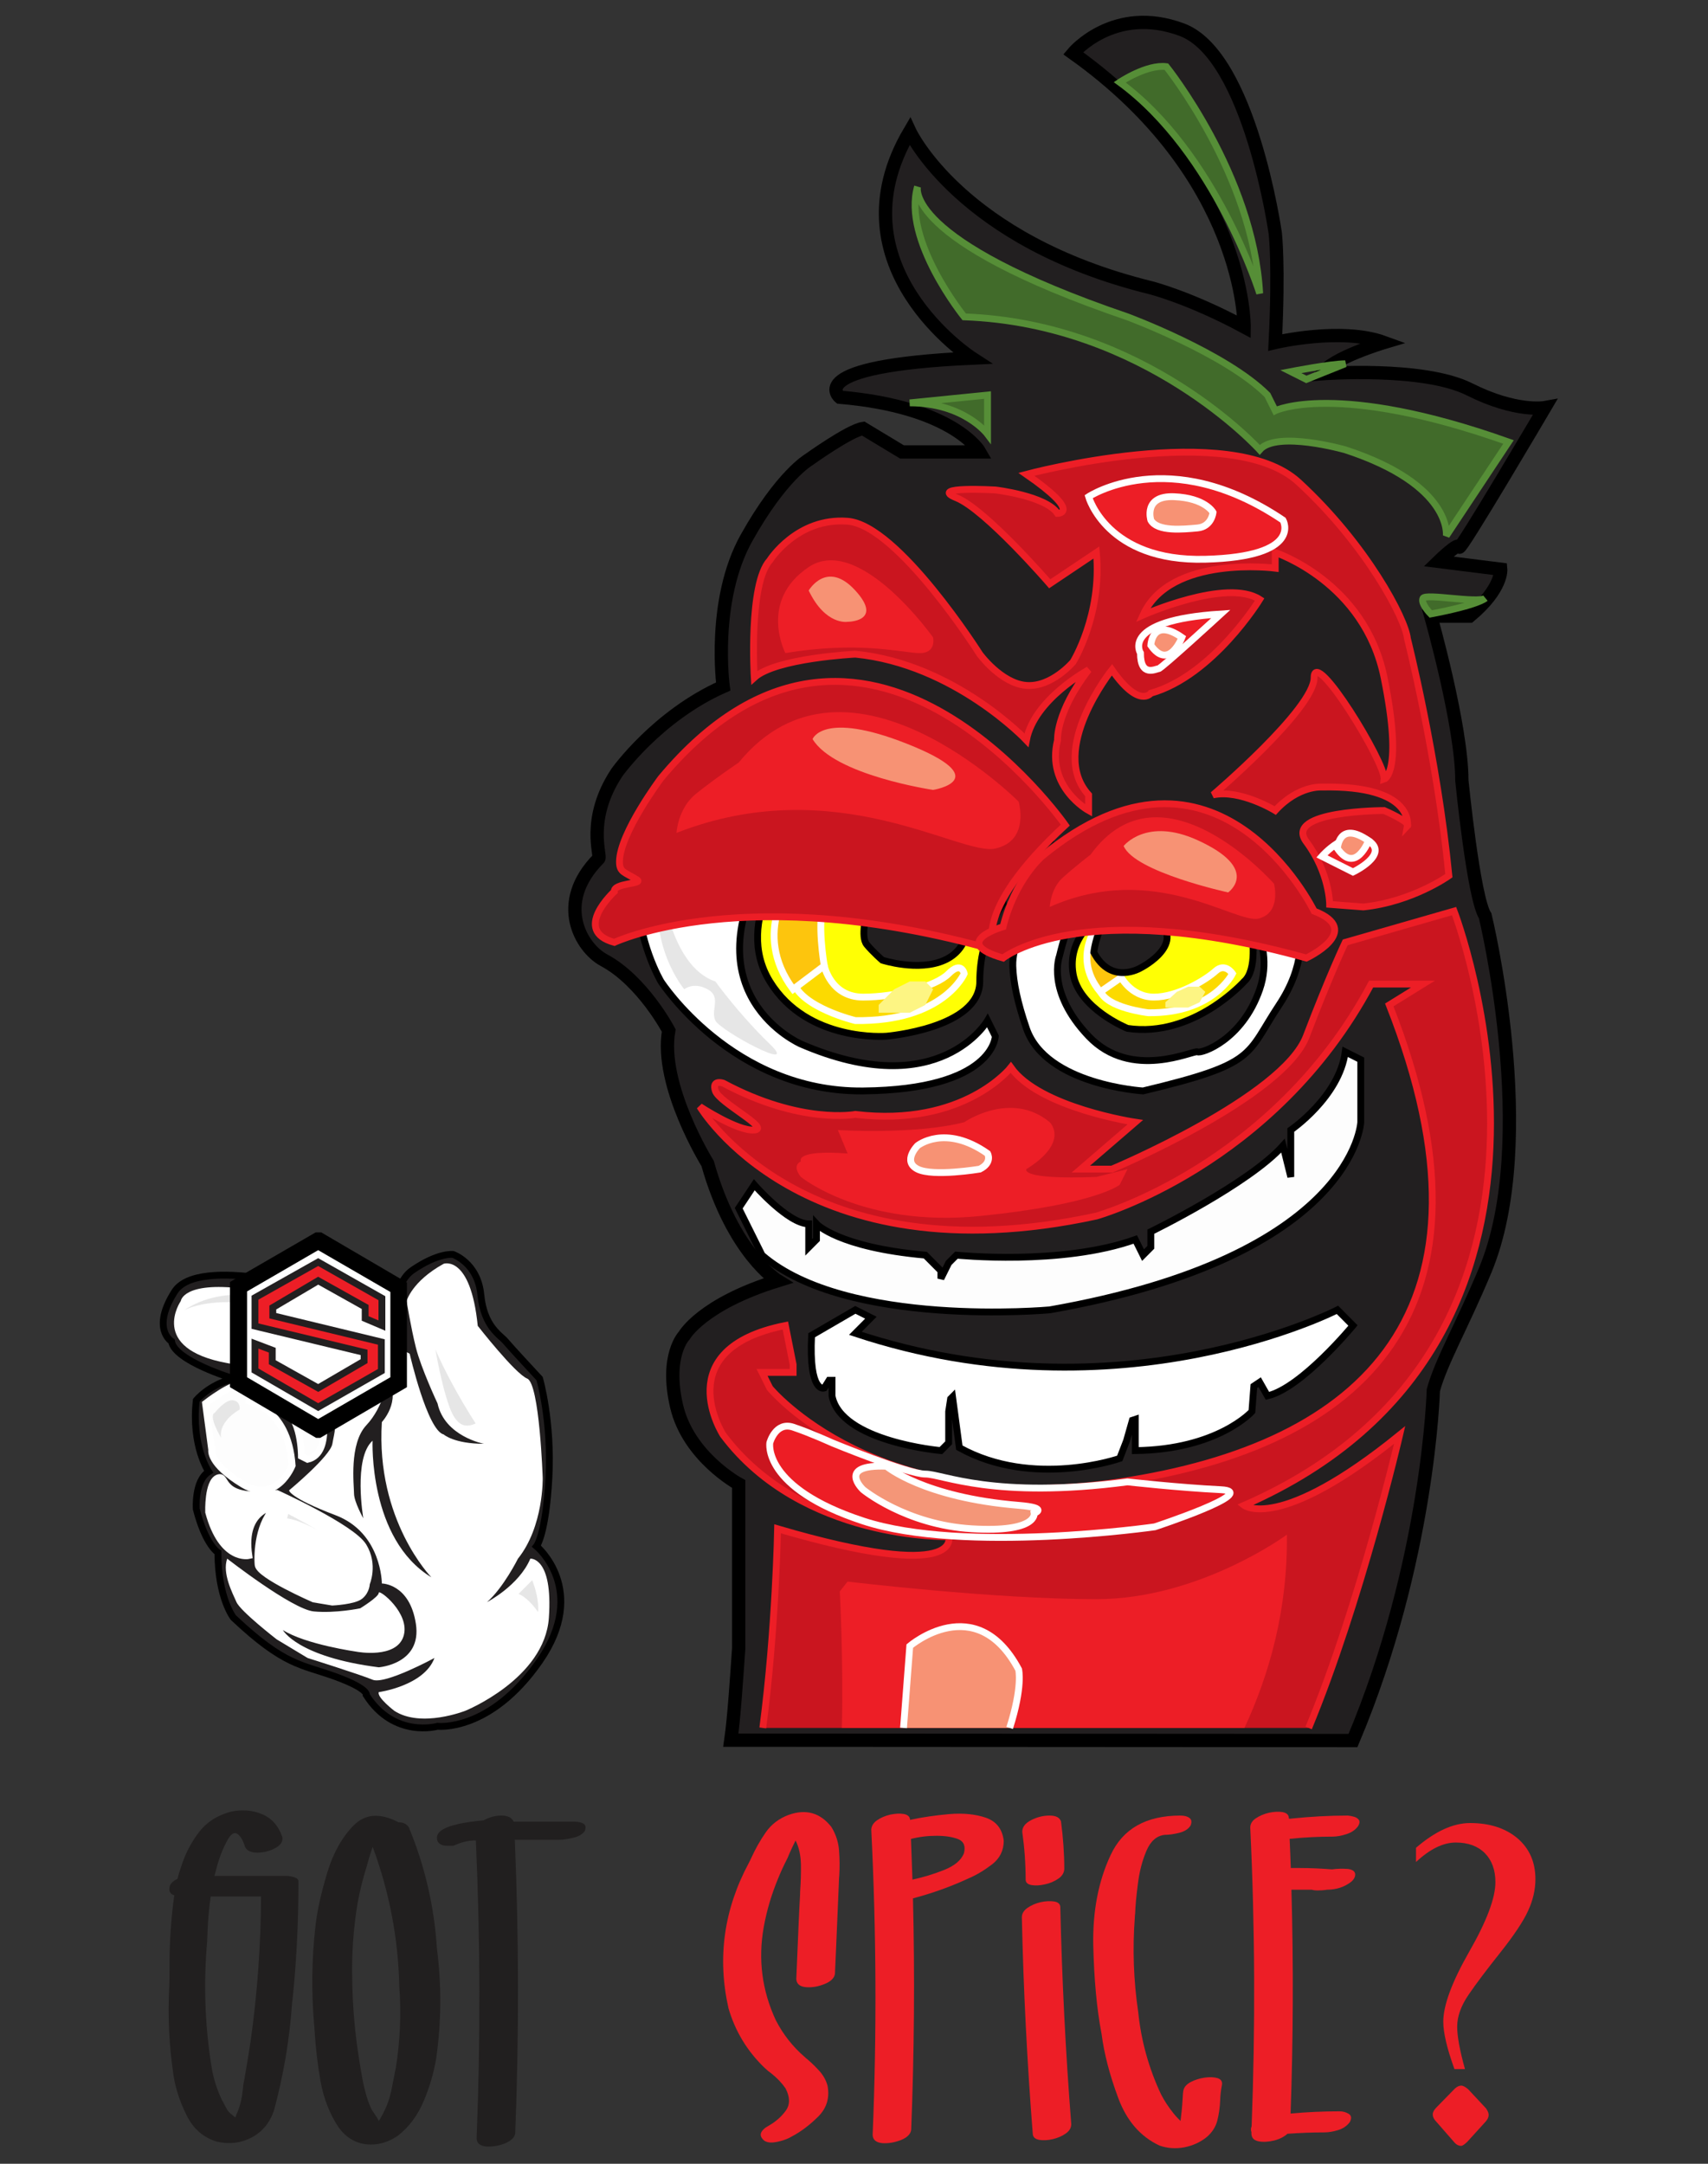<?xml version="1.0" standalone="no"?>
<!-- Generator: Adobe Fireworks 10, Export SVG Extension by Aaron Beall (http://fireworks.abeall.com) . Version: 0.6.1  -->
<!DOCTYPE svg PUBLIC "-//W3C//DTD SVG 1.1//EN" "http://www.w3.org/Graphics/SVG/1.1/DTD/svg11.dtd">
<svg id="got_spice.fw-Page%201" viewBox="0 0 4500 5700" style="background-color:#ffffff00" version="1.1"
	xmlns="http://www.w3.org/2000/svg" xmlns:xlink="http://www.w3.org/1999/xlink" xml:space="preserve"
	x="0px" y="0px" width="4500px" height="5700px"
>
	<rect x="0" y="0" width="4500" height="5700" fill="#333333" stroke="none"/>
	<g id="Layer%201">
		<g>
			<g>
				<path d="M 1925.505 4584.099 C 1934.127 4525.304 1941.279 4411.299 1946.26 4341.935 L 1946.26 3909.392 C 1946.26 3909.392 1813.098 3837.301 1782.368 3703.42 C 1751.641 3569.535 1802.855 3518.041 1802.855 3518.041 C 1802.855 3518.041 1848.949 3435.653 2048.692 3373.859 C 2048.692 3373.859 1930.893 3301.772 1864.316 3064.901 C 1864.316 3064.901 1736.278 2858.928 1761.88 2714.746 C 1761.88 2714.746 1693.596 2584.299 1591.164 2529.372 C 1530.31 2496.743 1461.414 2378.322 1577.505 2261.61 C 1584.337 2254.742 1543.362 2158.619 1625.311 2035.04 C 1625.311 2035.04 1731.154 1885.706 1905.286 1808.469 C 1905.286 1808.469 1874.555 1581.899 1966.743 1417.118 C 2058.931 1252.342 2130.636 1211.146 2130.636 1211.146 C 2130.636 1211.146 2238.187 1133.909 2274.042 1128.758 L 2376.469 1190.548 L 2581.332 1190.548 C 2581.332 1190.548 2514.755 1072.114 2212.58 1046.37 C 2212.58 1046.37 2110.149 963.978 2560.845 943.384 C 2560.845 943.384 2186.974 701.362 2396.956 346.061 C 2396.956 346.061 2530.118 634.421 3032.031 758.005 C 3032.031 758.005 3134.463 783.754 3277.864 860.991 C 3277.864 860.991 3282.988 464.494 2827.169 140.088 C 2827.169 140.088 2934.72 11.354 3113.976 78.294 C 3293.232 145.239 3359.808 613.827 3359.808 613.827 C 3359.808 613.827 3370.052 696.215 3359.808 902.187 C 3359.808 902.187 3533.944 860.991 3646.619 902.187 C 3646.619 902.187 3508.334 943.384 3482.727 984.576 C 3482.727 984.576 3749.047 963.978 3871.965 1025.772 C 3994.883 1087.562 4070 1073.831 4070 1073.831 C 4070 1073.831 3844.65 1456.598 3844.65 1441.15 C 3844.65 1425.703 3790.021 1478.912 3790.021 1478.912 L 3953.909 1499.506 C 3953.909 1499.506 3959.033 1551.004 3871.965 1623.09 L 3769.534 1623.09 C 3769.534 1623.09 3851.482 1911.455 3851.482 2055.633 C 3851.482 2055.633 3882.208 2366.308 3912.939 2412.655 C 3912.939 2412.655 4056.735 3001.749 3912.939 3346.398 C 3851.24 3494.274 3796.853 3586.699 3776.365 3662.224 C 3776.365 3662.224 3764.414 4111.329 3564.671 4585.067 L 1925.505 4584.099 Z" stroke="#000000" stroke-width="35" fill="#221f20"/>
				<path d="M 2009.707 4551.856 C 2043.854 4292.362 2048.692 4027.297 2048.692 4027.297 C 2540.362 4171.479 2499.387 4047.895 2499.387 4047.895 C 2499.387 4047.895 2113.565 4058.192 1905.286 3780.128 C 1905.286 3780.128 1758.469 3553.558 2069.179 3491.768 L 2089.662 3594.754 L 2089.662 3615.352 L 2007.717 3615.352 L 2028.205 3656.544 C 2028.205 3656.544 2308.184 3999.836 2950.083 3903.712 C 3591.986 3807.594 3977.812 3453.147 3660.274 2647.277 L 3749.047 2592.354 L 3612.473 2592.354 C 3356.397 3072.956 2888.626 3203.403 2888.626 3203.403 C 2113.565 3371.618 1843.829 2915.043 1843.829 2915.043 C 1843.829 2915.043 1942.844 2980.267 1987.23 2976.833 C 2031.621 2973.404 1895.043 2904.746 1884.803 2873.847 C 1874.555 2842.952 1905.286 2853.253 1905.286 2853.253 C 2110.149 2963.102 2253.554 2935.641 2253.554 2935.641 C 2540.362 2969.97 2663.28 2812.057 2663.28 2812.057 C 2738.397 2918.477 2991.057 2956.24 2991.057 2956.24 L 2847.655 3079.823 L 2929.6 3079.823 C 2929.6 3079.823 3380.295 2891.011 3441.757 2729.669 C 3503.214 2568.323 3544.184 2482.501 3544.184 2482.501 L 3830.995 2400.113 C 3830.995 2400.113 4268.031 3532.96 3277.864 3965.503 C 3277.864 3965.503 3370.052 4037.594 3687.589 3780.128 C 3687.589 3780.128 3584.672 4222.574 3447.917 4551.856 " stroke="#ed1e26" stroke-width="18" fill="#ca151f"/>
				<path d="M 3278.735 4551.856 C 3343.73 4411.889 3392.763 4241.906 3390.539 4042.744 C 3390.539 4042.744 3160.069 4212.671 2888.626 4212.671 C 2617.182 4212.671 2233.067 4166.329 2233.067 4166.329 L 2212.58 4192.077 C 2212.58 4192.077 2222.356 4373.905 2218.016 4551.856 " fill="#ed1e26"/>
				<path d="M 2380.461 4551.856 L 2396.956 4336.255 C 2396.956 4336.255 2571.092 4186.926 2683.763 4398.049 C 2683.763 4398.049 2695.155 4441.955 2660.137 4551.856 " stroke="#ffffff00" stroke-width="18" fill="#f79274"/>
				<path d="M 2970.57 3903.712 C 2970.57 3903.712 3108.856 3919.16 3216.407 3924.311 C 3323.958 3929.457 3042.271 4022.146 3042.271 4022.146 C 3042.271 4022.146 2540.362 4094.238 2274.042 4006.699 C 2007.717 3919.16 2028.205 3800.726 2028.205 3800.726 C 2028.205 3800.726 2043.568 3744.083 2089.662 3759.53 C 2135.756 3774.982 2192.093 3800.726 2192.093 3800.726 C 2192.093 3800.726 2391.836 3883.115 2437.93 3883.115 C 2484.024 3883.115 2617.182 3950.055 2970.57 3903.712 Z" stroke="#ffffff00" stroke-width="18" fill="#ed1d25"/>
				<path d="M 2724.737 3986.101 C 2724.737 3986.101 2734.981 4037.594 2560.845 4027.297 C 2386.712 4017 2274.042 3924.311 2274.042 3924.311 C 2274.042 3924.311 2202.337 3857.37 2335.499 3862.517 C 2335.499 3862.517 2432.806 3944.909 2683.763 3965.503 C 2765.473 3972.209 2724.737 3986.101 2724.737 3986.101 Z" stroke="#ffffff00" stroke-width="18" fill="#f49678"/>
				<path d="M 2294.524 3471.17 L 2253.554 3450.572 L 2138.318 3517.512 C 2130.636 3671.992 2171.606 3656.544 2171.606 3656.544 L 2184.411 3635.951 L 2192.093 3635.951 L 2192.093 3677.142 C 2215.142 3798.151 2478.9 3821.325 2478.9 3821.325 L 2499.387 3800.726 L 2499.387 3718.338 L 2504.507 3684.868 L 2509.631 3679.717 L 2527.556 3813.599 C 2722.175 3921.735 2950.083 3841.923 2950.083 3841.923 L 2968.012 3795.576 L 2983.376 3741.508 L 2991.057 3738.937 L 2991.057 3821.325 C 3208.726 3818.749 3298.351 3718.338 3298.351 3718.338 L 3303.471 3651.398 L 3318.838 3641.096 L 3339.321 3677.142 C 3428.951 3656.544 3564.671 3491.768 3564.671 3491.768 L 3523.701 3450.572 C 3523.701 3450.572 2952.644 3744.083 2253.554 3512.366 L 2294.524 3471.17 Z" stroke="#000000" stroke-width="18" fill="#ffffff"/>
				<path d="M 3585.158 2956.24 C 3585.158 2956.24 3569.795 3308.965 2765.707 3450.572 C 2765.707 3450.572 2230.505 3499.49 2007.717 3306.389 L 1946.26 3182.81 L 1987.23 3121.015 C 1987.23 3121.015 2076.861 3224.001 2130.636 3224.001 L 2130.636 3285.796 L 2151.119 3265.198 L 2151.119 3224.001 C 2151.119 3224.001 2207.456 3285.796 2437.93 3306.389 L 2478.9 3347.586 L 2478.9 3368.184 L 2499.387 3326.988 L 2519.874 3306.389 C 2519.874 3306.389 2796.438 3334.714 2991.057 3265.198 L 3011.544 3306.389 L 3032.031 3285.796 L 3032.031 3244.6 C 3032.031 3244.6 3290.669 3118.44 3380.295 3018.029 L 3400.782 3100.417 L 3400.782 3018.029 L 3400.782 2976.833 C 3400.782 2976.833 3528.821 2889.294 3544.184 2770.861 L 3585.158 2791.459 L 3585.158 2956.24 Z" stroke="#000000" stroke-width="18" fill="#fdfdfd"/>
				<path d="M 2540.362 2956.24 C 2540.362 2956.24 2663.28 2871.276 2765.707 2956.24 C 2765.707 2956.24 2819.487 3007.733 2704.25 3079.823 C 2704.25 3079.823 2683.763 3108.143 2888.626 3100.417 L 2970.57 3079.823 L 2950.083 3121.015 C 2950.083 3121.015 2888.626 3172.508 2581.332 3203.403 C 2274.042 3234.303 2110.149 3100.417 2110.149 3100.417 C 2110.149 3100.417 2084.542 3072.098 2110.149 3059.226 C 2110.149 3059.226 2092.224 3028.326 2233.067 3038.627 L 2207.456 2976.833 C 2207.456 2976.833 2409.762 2989.71 2540.362 2956.24 Z" fill="#ed1e26"/>
				<path d="M 2581.332 3079.823 C 2581.332 3079.823 2458.417 3100.417 2417.443 3079.823 C 2376.469 3059.226 2417.443 3018.029 2417.443 3018.029 C 2417.443 3018.029 2489.143 2959.673 2601.818 3038.627 C 2601.818 3038.627 2615.478 3062.659 2581.332 3079.823 Z" stroke="#ffffff00" stroke-width="18" fill="#f79274"/>
				<path d="M 2765.707 2214.734 C 2765.707 2214.734 2482.316 1644.877 1987.23 1905.775 C 1492.149 2166.675 1741.398 2585.487 1741.398 2585.487 C 1741.398 2585.487 1929.189 2877.281 2274.042 2873.847 C 2618.89 2870.418 2622.306 2729.669 2622.306 2729.669 L 2601.818 2688.473 C 2601.818 2688.473 2475.488 2908.18 2110.149 2750.263 C 2110.149 2750.263 1809.687 2619.816 2028.205 2255.93 C 2028.205 2255.93 2127.22 2146.077 2294.524 2111.748 C 2461.829 2077.419 2663.28 2297.126 2663.28 2297.126 L 2765.707 2214.734 Z" stroke="#000000" stroke-width="18" fill="#ffffff"/>
				<path d="M 2642.793 2379.514 C 2642.793 2379.514 2581.332 2461.903 2581.332 2585.487 C 2581.332 2709.071 2335.499 2729.669 2335.499 2729.669 C 2335.499 2729.669 2127.22 2746.834 2028.205 2585.487 C 1929.189 2424.14 2089.662 2235.332 2089.662 2235.332 C 2089.662 2235.332 2222.824 2111.748 2396.956 2173.542 C 2571.092 2235.332 2635.961 2310.857 2642.793 2379.514 Z" stroke="#000000" stroke-width="18" fill="#ffff04"/>
				<path d="M 2540.362 2564.889 C 2540.362 2564.889 2485.728 2691.907 2253.554 2688.473 C 2253.554 2688.473 2110.149 2654.144 2089.662 2585.487 C 2069.179 2516.829 2171.606 2544.29 2171.606 2544.29 C 2171.606 2544.29 2188.677 2626.683 2274.042 2626.683 C 2359.397 2626.683 2465.245 2599.217 2499.387 2564.889 C 2533.534 2530.56 2540.362 2564.889 2540.362 2564.889 Z" stroke="#ffffff00" stroke-width="18" fill="#fcda00"/>
				<path d="M 2089.662 2317.72 C 2089.662 2317.72 1976.991 2455.039 2089.662 2606.085 L 2171.606 2544.29 C 2171.606 2544.29 2151.119 2424.14 2171.606 2379.514 C 2192.093 2334.885 2089.662 2317.72 2089.662 2317.72 Z" stroke="#ffffff00" stroke-width="18" fill="#fdc50d"/>
				<path d="M 2171.606 2400.113 L 2074.299 2348.619 C 2074.299 2348.619 2110.149 2201.003 2294.524 2214.734 C 2478.9 2228.465 2554.017 2324.588 2567.676 2321.154 C 2581.332 2317.72 2523.286 2382.948 2523.286 2382.948 C 2523.286 2382.948 2410.615 2231.898 2274.042 2317.72 C 2137.464 2403.546 2171.606 2400.113 2171.606 2400.113 Z" fill="#eaa319"/>
				<path d="M 2130.636 2276.528 L 2130.636 2297.126 L 2171.606 2317.72 L 2212.58 2297.126 L 2253.554 2276.528 L 2274.042 2235.332 L 2253.554 2214.734 L 2212.58 2194.136 L 2171.606 2214.734 L 2151.119 2235.332 L 2130.636 2276.528 Z" fill="#ffff92"/>
				<path d="M 2396.956 2585.487 L 2437.93 2585.487 L 2458.417 2606.085 L 2437.93 2647.277 L 2396.956 2667.875 L 2355.982 2667.875 L 2315.012 2667.875 L 2315.012 2647.277 L 2335.499 2626.683 L 2355.982 2606.085 L 2396.956 2585.487 Z" fill="#fdf583"/>
				<path d="M 2283.605 2405.788 C 2283.605 2405.788 2362.137 2268.473 2467.98 2302.801 C 2573.827 2337.13 2549.924 2426.386 2549.924 2426.386 C 2549.924 2426.386 2556.752 2498.477 2488.468 2529.372 C 2420.182 2560.267 2324.579 2529.372 2324.579 2529.372 C 2324.579 2529.372 2300.676 2508.774 2283.605 2488.18 C 2266.533 2467.582 2283.605 2405.788 2283.605 2405.788 Z" stroke="#000000" stroke-width="18" fill="#221f20"/>
				<path d="M 2704.25 1949.812 C 2704.25 1949.812 2514.755 1748.986 2253.554 1723.241 C 2253.554 1723.241 2043.568 1733.538 1987.23 1785.031 C 1987.23 1785.031 1971.867 1537.863 2028.205 1476.072 C 2028.205 1476.072 2099.905 1362.785 2233.067 1373.087 C 2366.229 1383.383 2581.332 1723.241 2581.332 1723.241 C 2581.332 1723.241 2637.669 1800.479 2704.25 1805.629 C 2770.831 1810.78 2827.169 1743.839 2827.169 1743.839 C 2827.169 1743.839 2903.993 1620.255 2888.626 1455.475 L 2765.707 1537.863 C 2765.707 1537.863 2596.695 1342.192 2519.874 1311.292 C 2443.05 1280.398 2622.306 1290.699 2622.306 1290.699 C 2622.306 1290.699 2755.468 1306.146 2786.194 1352.488 C 2786.194 1352.488 2852.775 1352.488 2704.25 1249.502 C 2704.25 1249.502 3242.013 1105.32 3421.269 1270.101 C 3600.521 1434.877 3702.957 1630.552 3708.077 1682.045 C 3708.077 1682.045 3786.605 1992.72 3817.335 2306.829 C 3817.335 2306.829 3721.736 2375.487 3591.99 2389.217 L 3503.214 2382.354 C 3503.214 2382.354 3503.214 2299.962 3441.757 2217.574 C 3380.295 2135.186 3646.619 2135.186 3646.619 2135.186 C 3646.619 2135.186 3718.32 2166.081 3708.077 2176.377 C 3708.077 2176.377 3728.564 2068.245 3482.727 2073.391 C 3482.727 2073.391 3421.269 2068.245 3359.808 2135.186 C 3359.808 2135.186 3267.621 2078.542 3195.919 2093.99 C 3195.919 2093.99 3462.244 1867.419 3462.244 1785.031 C 3462.244 1702.643 3651.739 2011.602 3646.619 2052.798 C 3646.619 2052.798 3697.833 2037.35 3646.619 1785.031 C 3595.402 1532.716 3359.808 1455.475 3359.808 1455.475 L 3359.808 1496.671 C 3359.808 1496.671 3083.245 1460.625 3011.544 1620.255 C 3011.544 1620.255 3231.77 1522.415 3318.838 1579.059 C 3318.838 1579.059 3195.919 1779.881 3032.031 1826.227 C 3032.031 1826.227 3001.3 1867.419 2929.6 1764.433 C 2929.6 1764.433 2760.587 1975.556 2868.143 2093.99 L 2868.143 2135.186 C 2868.143 2135.186 2755.468 2073.391 2786.194 1949.812 C 2786.194 1949.812 2781.075 1877.72 2868.143 1764.433 C 2868.143 1764.433 2724.737 1841.675 2704.25 1949.812 Z" stroke="#ed1e26" stroke-width="18" fill="#ca151f"/>
				<path d="M 2699.131 2436.158 C 2699.131 2436.158 2786.194 2214.734 3011.544 2173.542 C 3236.894 2132.346 3359.808 2297.126 3359.808 2297.126 C 3359.808 2297.126 3503.214 2446.455 3370.052 2647.277 C 3281.57 2780.72 3313.719 2801.76 3011.544 2873.847 C 3011.544 2873.847 2755.468 2858.399 2704.25 2709.071 C 2680.915 2641.033 2669.527 2587.732 2668.399 2544.29 C 2667.052 2492.39 2699.131 2436.158 2699.131 2436.158 Z" stroke="#000000" stroke-width="18" fill="#ffffff"/>
				<path d="M 2827.169 2420.71 C 2827.169 2420.71 2924.481 2291.976 3042.271 2286.825 C 3160.069 2281.679 3257.381 2358.916 3257.381 2358.916 C 3257.381 2358.916 3364.932 2472.199 3318.838 2606.085 C 3272.744 2739.966 3165.193 2776.012 3154.946 2770.861 C 3144.706 2765.715 2980.814 2848.103 2868.143 2729.669 C 2755.468 2611.231 2791.318 2518.546 2791.318 2518.546 C 2791.318 2518.546 2811.805 2431.008 2827.169 2420.71 Z" stroke="#000000" stroke-width="18" fill="#221f20"/>
				<path d="M 3277.864 2585.487 C 3277.864 2585.487 3144.706 2734.815 2970.57 2709.071 C 2970.57 2709.071 2842.532 2657.578 2827.169 2564.889 C 2811.805 2472.199 2888.626 2420.71 2888.626 2420.71 C 2888.626 2420.71 2903.993 2348.619 3052.518 2317.72 C 3201.044 2286.825 3298.351 2461.903 3298.351 2461.903 C 3298.351 2461.903 3313.719 2554.592 3277.864 2585.487 Z" stroke="#000000" stroke-width="18" fill="#ffff04"/>
				<path d="M 3247.133 2564.889 C 3247.133 2564.889 3195.69 2670.116 3025.23 2667.831 C 3025.23 2667.831 2913.911 2655.284 2898.869 2609.519 C 2883.826 2563.753 2950.083 2568.323 2950.083 2568.323 C 2950.083 2568.323 2977.601 2626.639 3040.268 2626.639 C 3102.939 2626.639 3177.678 2580.908 3202.747 2558.025 C 3227.817 2535.143 3247.133 2564.889 3247.133 2564.889 Z" stroke="#ffffff00" stroke-width="18" fill="#fcda00"/>
				<path d="M 2904.903 2420.698 C 2904.903 2420.698 2816.149 2512.268 2898.869 2612.948 L 2953.498 2575.19 C 2953.498 2575.19 2950.026 2491.631 2965.069 2461.885 C 2980.107 2432.139 2904.903 2420.698 2904.903 2420.698 Z" stroke="#ffffff00" stroke-width="18" fill="#fdc50d"/>
				<path d="M 2960.331 2475.633 L 2893.624 2441.291 C 2893.624 2441.291 2919.946 2342.896 3055.31 2352.049 C 3190.674 2361.201 3226.863 2429.863 3236.894 2427.574 C 3246.921 2425.284 3199.335 2475.633 3199.335 2475.633 C 3199.335 2475.633 3118.644 2356.636 3018.372 2413.843 C 2918.104 2471.05 2960.331 2475.633 2960.331 2475.633 Z" fill="#eaa319"/>
				<path d="M 2934.988 2393.236 L 2934.988 2406.967 L 2965.069 2420.698 L 2995.149 2406.967 L 3025.23 2393.236 L 3040.268 2365.779 L 3025.23 2352.049 L 2995.149 2338.318 L 2965.069 2352.049 L 2950.026 2365.779 L 2934.988 2393.236 Z" fill="#ffff92"/>
				<path d="M 3130.513 2599.183 L 3160.594 2599.183 L 3175.636 2612.913 L 3160.594 2640.37 L 3130.513 2654.101 L 3100.433 2654.101 L 3070.352 2654.101 L 3070.352 2640.37 L 3085.391 2626.639 L 3100.433 2612.913 L 3130.513 2599.183 Z" fill="#fdf583"/>
				<path d="M 2881.789 2508.774 C 2881.789 2508.774 2902.276 2333.697 3025.195 2405.788 C 3148.113 2477.879 3004.708 2549.97 3004.708 2549.97 C 3004.708 2549.97 2927.887 2596.312 2881.789 2508.774 Z" stroke="#000000" stroke-width="18" fill="#221f20"/>
				<path d="M 1741.398 2317.72 C 1741.398 2317.72 1761.88 2544.29 1884.803 2585.487 C 1884.803 2585.487 1946.26 2671.309 2028.205 2750.263 C 2110.149 2829.222 1898.459 2715.934 1884.803 2688.473 C 1871.144 2661.012 1901.874 2626.683 1864.316 2606.085 C 1826.758 2585.487 1802.855 2606.085 1802.855 2606.085 C 1802.855 2606.085 1703.84 2489.368 1741.398 2317.72 Z" fill="#e6e6e6"/>
				<path d="M 2069.179 1720.401 C 2069.179 1720.401 1997.474 1583.086 2130.636 1493.831 C 2263.794 1404.576 2458.417 1679.205 2458.417 1679.205 C 2458.417 1679.205 2468.657 1723.835 2417.443 1720.401 C 2366.229 1716.967 2256.97 1689.506 2069.179 1720.401 Z" fill="#ed1e26"/>
				<path d="M 2130.636 1555.621 C 2130.636 1555.621 2178.438 1473.233 2253.554 1555.621 C 2328.671 1638.013 2233.067 1638.013 2233.067 1638.013 C 2233.067 1638.013 2175.022 1648.31 2130.636 1555.621 Z" fill="#f79274"/>
				<path d="M 2868.143 1308.457 C 2868.143 1308.457 3079.829 1167.708 3380.295 1370.247 C 3380.295 1370.247 3434.925 1466.366 3175.433 1473.233 C 2915.94 1480.1 2868.143 1308.457 2868.143 1308.457 Z" stroke="#ffffff00" stroke-width="18" fill="#ed1e26"/>
				<path d="M 3032.031 1370.247 C 3032.031 1370.247 3011.544 1305.023 3093.488 1308.457 C 3175.433 1311.886 3195.919 1349.649 3195.919 1349.649 C 3195.919 1349.649 3192.504 1387.411 3154.946 1390.845 C 3117.387 1394.279 3049.102 1401.142 3032.031 1370.247 Z" stroke="#ffffff00" stroke-width="18" fill="#f79274"/>
				<path d="M 3004.717 1720.401 C 3004.717 1720.401 2950.083 1634.58 3216.407 1617.415 C 3216.407 1617.415 3059.346 1761.598 3052.518 1761.598 C 3045.687 1761.598 3004.717 1785.625 3004.717 1720.401 Z" stroke="#ffffff00" stroke-width="18" fill="#ed1e26"/>
				<path d="M 3032.031 1699.803 C 3032.031 1699.803 3035.447 1624.278 3113.976 1679.205 C 3113.976 1679.205 3079.829 1768.461 3032.031 1699.803 Z" stroke="#ffffff00" stroke-width="18" fill="#f79274"/>
				<path d="M 3482.727 2255.93 C 3482.727 2255.93 3549.308 2178.689 3605.645 2214.734 C 3661.983 2250.78 3564.671 2297.126 3564.671 2297.126 L 3482.727 2255.93 Z" stroke="#ffffff00" stroke-width="18" fill="#ed1e26"/>
				<path d="M 3523.701 2235.332 C 3523.701 2235.332 3527.113 2159.811 3605.645 2214.734 C 3605.645 2214.734 3571.503 2303.99 3523.701 2235.332 Z" stroke="#ffffff00" stroke-width="18" fill="#f79274"/>
				<path d="M 2540.362 834.718 C 2540.362 834.718 2376.469 632.175 2417.443 491.431 C 2417.443 491.431 2376.469 632.175 2970.57 834.718 C 2970.57 834.718 3230.062 930.837 3339.321 1040.69 L 3359.808 1081.887 C 3359.808 1081.887 3520.285 1002.928 3974.397 1164.274 L 3810.508 1411.443 C 3810.508 1411.443 3827.579 1277.557 3544.184 1184.873 C 3544.184 1184.873 3363.224 1133.38 3318.838 1184.873 C 3318.838 1184.873 3018.372 851.882 2540.362 834.718 Z" stroke="#568e37" stroke-width="18" fill="#416b2a"/>
				<path d="M 2601.818 1040.69 L 2601.818 1143.677 C 2601.818 1143.677 2540.362 1061.289 2396.956 1061.289 L 2601.818 1040.69 Z" stroke="#568e37" stroke-width="18" fill="#416b2a"/>
				<path d="M 2950.083 216.797 C 2950.083 216.797 3021.788 168.738 3073.005 175.605 C 3073.005 175.605 3301.767 460.532 3318.838 772.924 C 3318.838 772.924 3202.747 402.175 2950.083 216.797 Z" stroke="#568e37" stroke-width="18" fill="#416b2a"/>
				<path d="M 3400.782 978.9 C 3400.782 978.9 3506.63 958.302 3544.184 958.302 L 3441.757 999.494 L 3400.782 978.9 Z" stroke="#568e37" stroke-width="18" fill="none"/>
				<path d="M 3749.047 1576.219 C 3755.878 1562.488 3892.452 1589.95 3912.939 1576.219 C 3912.939 1576.219 3895.868 1593.383 3769.534 1617.415 C 3769.534 1617.415 3742.219 1589.95 3749.047 1576.219 Z" stroke="#568e37" stroke-width="18" fill="#416b2a"/>
				<path d="M 2806.681 2173.542 C 2806.681 2173.542 2274.042 1411.443 1741.398 2049.957 C 1741.398 2049.957 1632.672 2195.211 1632.134 2269.661 C 1631.926 2298.713 1645.989 2297.126 1678.424 2317.72 C 1695.82 2328.771 1615.952 2325.745 1618.479 2348.619 C 1618.479 2348.619 1505.804 2451.606 1618.479 2482.501 C 1618.479 2482.501 1966.743 2317.72 2622.306 2503.099 C 2622.306 2503.099 2550.605 2410.41 2806.681 2173.542 Z" stroke="#ed1e26" stroke-width="18" fill="#ca151f"/>
				<path d="M 3441.757 2523.697 C 3441.757 2523.697 3595.402 2451.606 3462.244 2400.113 C 3462.244 2400.113 3206.163 1874.88 2745.22 2255.93 C 2745.22 2255.93 2673.519 2317.72 2642.793 2441.304 C 2642.793 2441.304 2499.387 2482.501 2642.793 2523.697 C 2642.793 2523.697 2847.655 2358.916 3441.757 2523.697 Z" stroke="#ed1e26" stroke-width="18" fill="#ca151f"/>
				<path d="M 1833.586 2091.15 C 1785.593 2129.753 1782.368 2194.136 1782.368 2194.136 C 2202.337 2029.36 2530.118 2255.93 2622.306 2235.332 C 2714.493 2214.734 2683.763 2111.748 2683.763 2111.748 C 2683.763 2111.748 2233.067 1658.607 1946.26 2008.762 C 1946.26 2008.762 1884.803 2049.957 1833.586 2091.15 Z" fill="#ed1e26"/>
				<path d="M 2140.879 1946.972 C 2140.879 1946.972 2167.7 1871.785 2388.477 1958.899 C 2628.769 2053.712 2458.417 2080.853 2458.417 2080.853 C 2458.417 2080.853 2198.344 2042.37 2140.879 1946.972 Z" fill="#f79274"/>
				<path d="M 2799.282 2312.678 C 2767.822 2341.336 2765.707 2389.135 2765.707 2389.135 C 3041.005 2266.808 3255.868 2435.005 3316.302 2419.714 C 3376.732 2404.427 3356.587 2327.969 3356.587 2327.969 C 3356.587 2327.969 3061.149 1991.567 2873.141 2251.517 C 2873.141 2251.517 2832.856 2282.095 2799.282 2312.678 Z" fill="#ed1e26"/>
				<path d="M 2960.43 2228.578 C 2960.43 2228.578 3020.283 2151.86 3155.153 2213.286 C 3323.013 2289.743 3235.723 2350.904 3235.723 2350.904 C 3235.723 2350.904 2989.527 2297.387 2960.43 2228.578 Z" fill="#f79274"/>
			</g>
			<g>
				<path d="M 1413.547 4073.24 C 1413.547 4073.24 1552.089 4187.724 1421.697 4375.804 C 1291.305 4563.888 1152.763 4547.53 1152.763 4547.53 C 1152.763 4547.53 1038.666 4580.241 965.323 4465.757 C 965.323 4465.757 973.472 4449.404 883.829 4416.692 C 794.182 4383.985 750.719 4389.435 614.891 4261.32 C 614.891 4261.32 574.146 4209.532 574.146 4089.594 C 574.146 4089.594 541.547 4070.518 517.098 3975.11 C 517.098 3975.11 511.662 3901.514 549.697 3876.984 C 549.697 3876.984 503.517 3808.838 517.098 3688.905 C 517.098 3688.905 549.697 3648.016 614.891 3631.658 C 614.891 3631.658 460.05 3585.32 451.9 3533.532 C 451.9 3533.532 397.574 3500.821 460.05 3402.695 C 522.53 3304.564 859.38 3402.695 859.38 3402.695 C 859.38 3402.695 1019.653 3479.017 1054.966 3517.174 C 1054.966 3517.174 1019.653 3391.791 1087.565 3345.453 C 1155.477 3299.11 1193.512 3304.564 1193.512 3304.564 C 1193.512 3304.564 1258.706 3326.368 1266.856 3410.871 C 1275.005 3495.371 1318.472 3517.174 1332.049 3533.532 C 1345.635 3549.886 1421.697 3631.658 1421.697 3631.658 C 1421.697 3631.658 1454.296 3743.42 1446.146 3893.338 C 1437.996 4043.256 1413.547 4073.24 1413.547 4073.24 Z" stroke="#000000" stroke-width="18" fill="#221f20"/>
				<path d="M 1283.155 4220.436 C 1283.155 4220.436 1367.367 4176.82 1397.247 4105.952 C 1397.247 4105.952 1457.009 4100.498 1446.146 4261.32 C 1435.283 4422.146 1226.107 4506.646 1226.107 4506.646 C 1226.107 4506.646 1109.3 4552.984 1038.666 4506.646 C 1038.666 4506.646 992.49 4471.208 997.922 4457.581 C 997.922 4457.581 1117.45 4441.223 1144.613 4367.627 C 1144.613 4367.627 1014.221 4438.5 981.622 4424.869 C 949.023 4411.243 810.481 4367.627 810.481 4367.627 L 728.984 4318.562 C 728.984 4318.562 633.909 4244.966 623.041 4220.436 C 612.173 4195.901 585.01 4144.113 598.596 4105.952 C 598.596 4105.952 769.732 4239.517 826.781 4244.966 C 883.829 4250.416 949.023 4236.79 949.023 4236.79 C 949.023 4236.79 997.922 4206.805 997.922 4195.901 C 997.922 4184.998 1082.133 4250.416 1063.116 4310.385 C 1044.102 4370.354 940.873 4351.273 940.873 4351.273 C 940.873 4351.273 805.05 4332.193 745.283 4294.031 C 745.283 4294.031 783.318 4364.9 997.922 4392.162 C 997.922 4392.162 1112.014 4383.985 1095.715 4277.678 C 1079.415 4171.371 1006.072 4171.371 1006.072 4171.371 C 1006.072 4171.371 1006.072 4037.806 883.829 3991.468 C 761.583 3945.13 761.583 3926.05 761.583 3926.05 C 761.583 3926.05 870.243 3836.096 875.679 3803.388 C 881.111 3770.677 889.261 3759.773 875.679 3688.905 C 875.679 3688.905 943.591 3642.562 940.873 3582.597 C 940.873 3582.597 878.393 3664.37 851.23 3664.37 C 851.23 3664.37 807.767 3628.936 598.596 3590.774 C 389.424 3552.613 476.349 3427.225 476.349 3427.225 C 476.349 3427.225 481.785 3375.433 639.34 3394.514 C 796.9 3413.594 883.829 3451.756 883.829 3451.756 L 1006.072 3525.355 L 1079.415 3566.24 C 1079.415 3566.24 1125.6 3767.95 1169.062 3778.854 C 1169.062 3778.854 1196.226 3803.388 1275.005 3803.388 C 1275.005 3803.388 1171.776 3784.303 1152.763 3697.081 C 1152.763 3697.081 1109.3 3604.401 1095.715 3549.886 C 1082.133 3495.371 1071.265 3427.225 1071.265 3427.225 C 1071.265 3427.225 1084.851 3375.433 1169.062 3329.095 C 1169.062 3329.095 1239.688 3304.564 1258.706 3492.644 C 1258.706 3492.644 1356.499 3618.032 1389.098 3631.658 C 1421.697 3645.289 1429.847 3893.338 1429.847 3893.338 C 1429.847 3893.338 1432.56 4021.448 1364.648 4105.952 C 1364.648 4105.952 1326.618 4182.275 1283.155 4220.436 Z" fill="#ffffff"/>
				<path d="M 1022.367 3631.658 C 1022.367 3631.658 1011.503 3705.258 965.323 3754.323 C 919.142 3803.388 932.724 3912.419 932.724 3934.226 C 932.724 3956.033 957.173 3999.645 957.173 3999.645 C 957.173 3999.645 930.005 3841.55 981.622 3795.207 C 981.622 3795.207 970.754 4054.16 1136.464 4155.017 C 1136.464 4155.017 989.772 4005.095 1006.072 3746.142 C 1006.072 3746.142 1057.684 3691.627 1022.367 3631.658 Z" fill="#221f20"/>
				<path d="M 647.49 3688.905 C 647.49 3688.905 758.869 3702.531 769.732 3860.626 C 769.732 3860.626 728.984 3964.211 639.34 3909.691 C 549.697 3855.177 557.847 3819.742 557.847 3819.742 L 541.547 3697.081 C 541.547 3697.081 614.891 3639.839 639.34 3648.016 C 639.34 3648.016 758.869 3631.658 843.08 3688.905 C 843.08 3688.905 881.111 3827.919 810.481 3844.273 L 794.182 3836.096 C 794.182 3836.096 794.182 3729.789 745.283 3713.435 C 696.389 3697.081 647.49 3688.905 647.49 3688.905 Z" stroke="#ffffff00" stroke-width="18" fill="#fdfdfd"/>
				<path d="M 1054.966 3582.597 C 1054.966 3582.597 700.464 3308.653 484.499 3451.756 C 484.499 3451.756 661.752 3351.583 1022.367 3582.597 L 1054.966 3582.597 Z" fill="#e6e6e6"/>
				<path d="M 631.191 3713.435 C 631.191 3713.435 576.184 3742.054 582.296 3787.03 C 582.296 3787.03 547.66 3729.789 565.997 3721.612 C 565.997 3721.612 594.521 3684.812 614.891 3688.905 C 635.265 3692.993 631.191 3713.435 631.191 3713.435 Z" fill="#e6e6e6"/>
				<path d="M 1266.856 3754.323 C 1266.856 3754.323 1142.576 3568.286 1120.164 3443.579 C 1120.164 3443.579 1144.613 3629.616 1177.212 3713.435 C 1209.812 3797.254 1260.743 3752.277 1266.856 3754.323 Z" stroke="#ffffff00" stroke-width="18" fill="#e6e6e6"/>
				<path d="M 1348.349 4204.078 L 1405.397 4146.841 C 1405.397 4146.841 1440.034 4220.436 1421.697 4269.501 C 1421.697 4269.501 1385.023 4204.078 1348.349 4204.078 Z" stroke="#ffffff00" stroke-width="18" fill="#e6e6e6"/>
				<path d="M 728.984 3934.226 C 728.984 3934.226 927.292 4024.175 957.173 4073.24 C 987.054 4122.306 965.323 4171.371 965.323 4171.371 C 965.323 4171.371 965.323 4190.452 949.023 4204.078 C 932.724 4217.709 875.679 4220.436 875.679 4220.436 L 826.781 4212.255 C 826.781 4212.255 682.807 4149.563 680.089 4122.306 C 677.371 4095.048 680.089 4007.822 728.984 3966.933 C 728.984 3966.933 636.622 3972.387 655.64 4097.771 C 655.64 4097.771 585.01 4114.129 549.697 3983.291 C 549.697 3983.291 546.979 3904.242 574.146 3893.338 C 601.31 3882.434 571.428 3956.033 728.984 3934.226 Z" stroke="#ffffff00" stroke-width="18" fill="#ffffff"/>
				<path d="M 753.433 3975.11 C 753.433 3975.11 957.173 4077.329 932.724 4105.952 C 932.724 4105.952 812.519 4009.864 745.283 4007.822 L 753.433 3975.11 Z" stroke="#ffffff00" stroke-width="18" fill="#e6e6e6"/>
			</g>
			<g>
				<path d="M 627.701 3388.14 L 834.025 3268.475 L 1050.31 3393.907 L 1048.888 3633.236 L 842.56 3762.994 L 630.545 3639.003 L 627.701 3388.14 Z" fill="#ffffff"/>
				<path d="M 838.295 3282.891 L 1037.504 3398.233 L 1037.504 3633.236 L 838.295 3748.579 L 641.928 3633.236 L 641.928 3396.79 L 838.295 3282.891 ZM 614.891 3382.374 L 614.891 3649.096 L 835.447 3778.854 L 841.138 3778.854 L 1063.116 3649.096 L 1063.116 3383.814 L 843.986 3255.499 L 834.025 3255.499 L 614.891 3382.374 Z" stroke="#000000" stroke-width="18" fill="#000000"/>
				<path d="M 838.295 3324.703 L 671.809 3418.415 L 671.809 3493.389 L 959.24 3562.593 L 959.24 3585.658 L 838.295 3656.306 L 717.344 3588.541 L 717.344 3556.823 L 671.809 3539.524 L 671.809 3610.171 L 838.295 3706.767 L 1004.775 3611.611 L 1004.775 3535.197 L 718.766 3465.993 L 718.766 3444.368 L 838.295 3373.72 L 962.089 3442.928 L 962.089 3473.204 L 1006.197 3491.946 L 1006.197 3419.859 L 838.295 3324.703 Z" stroke="#221f20" stroke-width="18" fill="#ed1e26"/>
			</g>
			<g>
				<path d="M 565.112 4941.707 C 566.222 4936.713 567.609 4931.441 569.274 4925.892 C 576.21 4897.034 586.753 4869.565 601.179 4844.037 C 610.057 4829.608 618.658 4825.446 626.704 4831.828 C 634.75 4838.487 640.853 4849.309 645.292 4864.569 C 650.009 4875.114 660.829 4880.386 677.753 4880.386 C 694.399 4880.386 710.213 4876.501 725.195 4868.454 C 739.899 4860.408 746.003 4850.696 743.783 4839.042 C 733.518 4809.352 715.484 4789.374 689.96 4778.83 C 664.436 4768.287 637.246 4766.344 608.67 4772.449 C 572.881 4781.605 544.582 4799.918 523.774 4827.11 C 502.966 4854.303 487.152 4885.103 476.609 4919.509 C 473.003 4929.498 469.951 4939.488 467.731 4949.477 C 457.743 4953.917 451.362 4959.743 447.756 4966.958 C 443.594 4980.832 447.478 4989.433 459.131 4992.763 C 450.253 5057.137 446.091 5122.065 446.646 5186.995 C 446.646 5201.145 446.646 5215.297 446.091 5229.725 C 441.652 5311.302 445.536 5391.493 457.743 5470.85 C 463.57 5505.534 475.222 5539.941 492.701 5574.347 C 510.179 5608.754 536.536 5631.23 571.493 5641.774 C 604.231 5649.265 634.75 5645.659 663.048 5630.674 C 691.347 5615.691 710.768 5592.106 721.865 5559.364 C 746.835 5467.242 762.927 5372.902 769.585 5276.341 L 772.082 5254.975 C 781.792 5155.64 786.509 5055.749 786.231 4955.859 C 786.231 4951.974 784.012 4949.199 780.128 4947.257 C 776.243 4945.315 771.804 4943.927 767.088 4943.095 C 762.371 4942.262 759.042 4941.707 756.823 4941.707 L 565.112 4941.707 L 565.112 4941.707 ZM 640.021 5502.759 C 637.802 5525.512 633.085 5545.768 625.871 5563.526 C 623.375 5568.244 621.987 5571.851 621.71 5574.07 C 620.878 5576.29 620.045 5577.4 619.49 5577.4 C 618.936 5577.677 617.548 5576.845 615.884 5574.626 C 614.219 5573.238 611.722 5571.295 608.67 5568.798 C 603.954 5565.469 599.792 5560.474 596.463 5553.815 C 592.856 5547.433 589.804 5541.329 587.03 5535.779 C 585.92 5534.392 585.088 5533.004 584.533 5531.616 C 572.603 5506.644 564.003 5480.561 558.731 5452.814 C 540.143 5341.825 535.704 5229.448 545.692 5115.128 C 545.969 5106.804 546.246 5097.925 546.802 5089.046 C 547.911 5058.246 550.686 5027.169 555.125 4995.815 L 687.74 4995.815 C 687.186 5124.008 678.03 5251.645 659.996 5378.729 C 655.003 5412.303 649.454 5445.6 643.628 5478.342 C 641.963 5486.111 640.576 5494.158 640.021 5502.759 L 640.021 5502.759 Z" fill="#211f1f"/>
				<path d="M 1077.265 4814.069 C 1071.993 4805.19 1062.838 4800.474 1050.076 4800.474 C 1001.246 4774.945 961.85 4777.998 931.332 4809.075 C 900.814 4840.152 877.509 4882.05 861.695 4934.77 C 845.881 4987.491 835.893 5032.997 831.454 5070.733 C 820.911 5161.189 820.079 5251.923 828.402 5342.657 C 828.402 5345.432 828.679 5348.207 828.957 5350.981 C 831.454 5393.712 836.725 5437.553 844.493 5482.781 C 852.817 5528.01 868.353 5568.244 891.658 5603.482 C 910.802 5630.12 935.216 5645.104 964.625 5648.711 C 994.033 5651.763 1022.054 5644.271 1048.411 5625.958 C 1077.82 5603.205 1100.292 5572.683 1116.384 5534.669 C 1132.198 5496.933 1143.018 5459.751 1149.122 5423.124 C 1162.993 5326.009 1163.549 5228.893 1151.064 5131.777 C 1143.85 5021.065 1119.158 4915.07 1077.265 4814.069 L 1077.265 4814.069 ZM 1038.978 5466.965 C 1036.481 5480.284 1033.707 5494.158 1030.655 5508.586 C 1027.326 5523.015 1023.719 5535.224 1019.558 5545.213 C 1013.454 5559.919 1006.518 5573.793 998.195 5587.111 C 995.42 5581.562 991.536 5575.458 986.542 5568.244 C 982.103 5562.139 978.774 5556.867 977.109 5552.982 C 971.006 5539.108 966.289 5524.68 962.405 5509.974 C 958.798 5496.655 955.469 5481.394 952.695 5464.19 C 949.643 5446.987 946.868 5430.616 944.649 5415.355 C 944.094 5411.471 943.539 5407.863 942.984 5403.979 C 933.829 5341.27 928.835 5278.283 928.003 5214.742 C 926.338 5147.315 931.054 5080.167 942.152 5013.295 C 947.978 4981.386 955.746 4949.754 965.734 4918.122 C 966.567 4915.347 967.677 4911.74 968.786 4907.023 C 972.116 4894.537 976.554 4880.663 981.826 4865.124 C 1025.661 4983.329 1049.243 5105.694 1052.018 5232.777 C 1057.289 5304.921 1054.237 5377.064 1042.585 5448.93 C 1041.198 5454.479 1040.088 5460.306 1038.978 5466.965 L 1038.978 5466.965 Z" fill="#211f1f"/>
				<path d="M 1431.832 4798.809 L 1353.317 4798.809 C 1348.6 4788.264 1337.78 4782.715 1321.134 4782.715 C 1304.487 4782.715 1288.674 4787.155 1273.692 4795.479 C 1252.052 4797.144 1230.689 4800.196 1209.603 4804.358 C 1204.055 4805.745 1196.841 4807.688 1187.963 4810.185 C 1179.085 4812.959 1171.039 4816.567 1163.549 4821.284 C 1156.335 4826.278 1152.174 4832.383 1151.064 4840.152 C 1151.064 4847.921 1153.561 4853.471 1158.555 4857.078 C 1163.549 4860.685 1169.652 4862.35 1176.311 4862.35 L 1194.899 4862.35 C 1214.32 4852.916 1233.741 4848.199 1253.716 4848.199 C 1265.368 5110.134 1266.201 5371.792 1255.658 5633.172 C 1256.213 5645.936 1264.814 5653.15 1281.182 5654.538 C 1297.274 5655.37 1313.643 5652.873 1330.012 5646.491 C 1346.381 5639.554 1355.536 5631.23 1357.478 5620.131 C 1367.466 5362.08 1367.189 5104.307 1356.369 4846.534 L 1395.21 4846.534 L 1473.725 4846.534 C 1482.603 4846.534 1494.811 4844.869 1510.07 4841.262 C 1525.329 4837.655 1535.594 4831.55 1540.866 4822.949 C 1544.195 4814.069 1543.085 4807.965 1537.536 4804.358 C 1531.987 4800.751 1523.942 4798.809 1513.677 4798.809 L 1431.832 4798.809 L 1431.832 4798.809 Z" fill="#211f1f"/>
				<path d="M 2014.731 5447.542 C 2020.28 5452.814 2026.106 5457.809 2032.488 5462.248 C 2047.192 5473.902 2059.677 5486.943 2069.664 5501.372 C 2081.595 5524.68 2081.872 5544.103 2070.219 5560.197 C 2058.567 5576.29 2043.03 5589.886 2023.055 5600.985 C 2013.899 5605.98 2008.073 5611.806 2005.299 5618.189 C 2002.524 5624.848 2005.021 5631.507 2013.067 5638.721 C 2018.616 5642.884 2026.106 5644.549 2035.539 5643.993 C 2044.695 5643.162 2053.851 5641.219 2063.283 5638.167 C 2072.439 5635.115 2079.652 5632.062 2084.924 5628.732 C 2110.448 5615.414 2134.03 5597.378 2156.226 5575.18 C 2178.143 5552.982 2186.189 5526.345 2180.363 5494.713 C 2176.479 5480.284 2169.543 5467.798 2159.832 5456.699 C 2149.845 5445.6 2139.579 5435.333 2128.481 5425.899 C 2125.707 5423.68 2122.933 5421.46 2120.713 5419.24 C 2088.808 5391.77 2063.283 5359.306 2044.14 5322.124 C 2007.518 5243.599 1996.975 5161.744 2012.235 5076.282 C 2020.003 5032.997 2032.488 4991.098 2049.412 4950.032 C 2056.902 4931.164 2065.503 4912.85 2074.936 4894.537 C 2075.491 4892.872 2076.878 4889.542 2079.097 4884.548 C 2083.537 4874.003 2089.363 4862.073 2096.021 4848.476 C 2104.899 4865.957 2109.616 4886.768 2110.17 4911.185 C 2110.448 4935.603 2109.893 4956.968 2108.506 4975.282 C 2107.951 4981.386 2107.951 4986.381 2107.951 4990.82 C 2106.564 5014.683 2105.454 5038.823 2104.345 5062.686 L 2097.963 5213.077 C 2098.518 5226.118 2107.119 5233.333 2123.21 5234.72 C 2139.302 5236.107 2155.393 5233.333 2172.039 5226.673 C 2188.686 5220.014 2197.841 5211.135 2199.783 5200.036 C 2200.893 5172.843 2202.28 5145.928 2203.39 5118.736 L 2210.326 4955.304 C 2210.326 4950.864 2210.604 4946.147 2211.158 4941.153 C 2212.545 4919.232 2212.268 4897.034 2210.604 4874.559 C 2208.939 4852.361 2202.003 4831.55 2190.351 4812.682 C 2161.22 4775.501 2123.765 4764.679 2078.265 4780.773 C 2052.741 4790.207 2032.488 4805.468 2017.783 4826.556 C 2003.079 4847.644 1990.317 4870.12 1979.219 4894.537 C 1977.277 4898.977 1975.058 4903.416 1972.838 4907.578 C 1907.363 5029.667 1889.329 5157.027 1919.292 5290.215 C 1937.049 5351.259 1968.954 5403.701 2014.731 5447.542 L 2014.731 5447.542 Z" fill="#ed1e26"/>
				<path d="M 2397.597 4792.981 L 2397.597 4792.427 C 2396.765 4785.212 2391.216 4780.495 2380.951 4778.553 C 2370.686 4776.888 2359.033 4777.443 2345.716 4780.217 C 2332.399 4783.27 2320.747 4788.264 2311.037 4794.924 C 2301.326 4801.583 2296.055 4809.908 2295.5 4819.619 C 2308.817 5087.659 2310.204 5355.976 2299.106 5624.57 C 2299.939 5637.057 2308.262 5643.993 2324.354 5645.659 C 2340.445 5646.768 2356.814 5643.993 2373.46 5637.612 C 2389.829 5630.953 2398.985 5622.073 2400.649 5610.975 C 2408.695 5407.863 2410.36 5204.475 2405.365 5000.81 C 2455.86 4987.491 2504.966 4970.01 2552.686 4947.812 C 2573.494 4938.933 2594.024 4926.446 2614.278 4910.908 C 2634.253 4895.369 2644.518 4874.559 2644.518 4849.031 C 2640.911 4818.509 2625.375 4798.253 2597.908 4788.542 C 2570.442 4779.108 2538.259 4775.778 2501.082 4778.83 C 2463.905 4782.16 2429.226 4787.155 2397.597 4794.091 L 2397.597 4792.981 L 2397.597 4792.981 ZM 2487.765 4925.892 C 2460.021 4936.99 2432.278 4945.315 2403.979 4951.419 C 2402.869 4915.902 2401.482 4880.108 2400.095 4844.314 C 2421.457 4838.765 2443.93 4835.99 2467.235 4835.99 C 2490.539 4835.99 2509.683 4839.042 2524.664 4844.869 C 2539.369 4850.974 2544.363 4863.182 2539.646 4882.05 C 2532.433 4900.364 2515.232 4914.792 2487.765 4925.892 L 2487.765 4925.892 Z" fill="#ed1e26"/>
				<path d="M 2795.445 4798.531 C 2792.115 4787.987 2782.128 4782.715 2765.204 4782.715 C 2748.281 4782.715 2731.911 4786.877 2716.375 4794.924 C 2700.561 4803.248 2693.07 4813.515 2693.348 4826.001 C 2699.174 4867.622 2702.226 4909.52 2702.226 4951.696 C 2702.503 4959.466 2707.774 4964.183 2718.039 4965.848 C 2728.028 4967.513 2739.68 4966.958 2752.997 4963.906 C 2766.314 4961.13 2777.966 4956.136 2787.954 4949.199 C 2797.942 4942.54 2803.213 4934.215 2804.046 4924.227 C 2804.046 4882.605 2800.994 4840.707 2795.445 4798.531 L 2795.445 4798.531 ZM 2777.689 5009.133 C 2767.424 5007.469 2755.494 5008.023 2742.177 5010.799 C 2728.86 5013.851 2717.207 5018.845 2707.22 5025.782 C 2697.232 5032.719 2692.238 5041.043 2692.238 5050.754 C 2696.399 5241.657 2706.11 5432.281 2721.091 5622.628 C 2722.201 5630.397 2727.75 5635.115 2738.293 5637.057 C 2748.835 5638.721 2760.488 5638.167 2773.805 5635.115 C 2786.845 5632.062 2798.22 5627.068 2808.207 5620.131 C 2817.918 5613.194 2822.634 5604.87 2822.357 5594.881 C 2807.375 5404.811 2797.942 5214.186 2793.503 5023.007 C 2792.948 5015.516 2787.677 5010.799 2777.689 5009.133 L 2777.689 5009.133 Z" fill="#ed1e26"/>
				<path d="M 3115.61 5532.172 C 3114.5 5550.763 3112.558 5569.075 3110.338 5587.111 C 3103.125 5580.452 3096.744 5573.516 3090.918 5566.023 C 3078.71 5550.763 3067.89 5534.392 3059.012 5517.189 C 3026.829 5448.652 3006.576 5376.509 2998.808 5300.481 C 2986.601 5217.516 2983.549 5134.274 2989.93 5050.477 C 2989.93 5047.425 2990.207 5044.095 2990.762 5040.488 C 2991.317 5020.51 2993.814 4994.705 2997.976 4962.518 C 3001.86 4930.608 3009.351 4901.752 3020.448 4875.669 C 3031.546 4849.586 3047.637 4835.712 3069 4833.493 C 3079.543 4833.493 3092.305 4831.828 3106.732 4828.221 C 3121.158 4824.614 3131.424 4817.954 3136.973 4808.52 C 3140.302 4799.641 3139.47 4793.259 3133.921 4789.097 C 3128.372 4784.935 3120.326 4782.715 3109.783 4782.715 C 3019.616 4782.715 2958.302 4817.399 2926.119 4886.768 C 2893.658 4956.136 2878.677 5035.216 2880.341 5124.562 C 2882.561 5213.909 2889.497 5291.879 2902.259 5357.918 C 2908.918 5409.528 2923.345 5465.3 2945.817 5525.79 C 2968.012 5586.279 3004.357 5628.455 3054.851 5652.04 C 3075.381 5659.255 3097.021 5660.919 3119.771 5656.757 C 3142.521 5652.318 3162.22 5643.439 3179.421 5629.565 C 3193.848 5617.079 3203.003 5602.649 3207.165 5586.279 C 3211.326 5569.908 3213.823 5552.705 3214.656 5534.946 C 3214.933 5520.518 3216.598 5506.367 3219.372 5492.493 C 3221.036 5483.614 3217.153 5477.509 3207.997 5474.457 C 3198.564 5471.683 3187.189 5471.127 3173.872 5473.07 C 3160.555 5475.012 3148.348 5478.896 3137.528 5484.446 C 3126.707 5490.273 3120.326 5497.21 3118.107 5505.534 C 3116.997 5509.974 3116.165 5518.853 3115.61 5532.172 L 3115.61 5532.172 Z" fill="#ed1e26"/>
				<path d="M 3403.869 4790.484 C 3401.095 4791.04 3398.32 4791.04 3396.101 4791.04 C 3396.101 4790.762 3395.823 4790.207 3395.546 4789.097 L 3395.546 4787.432 C 3394.713 4780.217 3389.165 4775.501 3378.9 4773.558 C 3368.634 4771.894 3356.982 4772.449 3343.665 4775.223 C 3330.348 4778.275 3318.695 4783.27 3308.707 4789.929 C 3298.72 4796.589 3294.003 4804.913 3294.003 4814.624 C 3306.488 5076.837 3307.598 5339.05 3297.61 5600.985 L 3295.945 5606.812 C 3295.668 5610.697 3295.945 5614.026 3297.055 5616.247 L 3297.055 5618.466 L 3297.055 5620.963 C 3297.61 5632.062 3303.713 5638.444 3316.198 5640.941 C 3328.406 5643.162 3342 5642.329 3356.982 5638.721 C 3371.963 5634.837 3383.616 5628.732 3391.939 5620.963 C 3424.122 5618.744 3456.305 5617.355 3488.765 5617.355 C 3499.863 5617.355 3512.348 5615.414 3525.665 5611.252 C 3538.982 5607.09 3549.247 5599.875 3556.46 5589.886 C 3561.454 5579.898 3560.622 5572.96 3553.409 5568.52 C 3546.195 5564.082 3538.15 5561.861 3529.271 5561.861 C 3485.991 5561.861 3442.988 5563.804 3400.262 5567.688 C 3407.198 5370.959 3408.031 5174.508 3402.482 4978.057 L 3413.302 4978.057 L 3440.768 4978.057 L 3456.305 4978.057 C 3460.744 4979.444 3465.738 4979.999 3471.009 4979.999 C 3479.61 4979.999 3487.933 4979.444 3496.256 4978.057 C 3520.671 4978.057 3542.034 4971.12 3560.622 4956.691 C 3567.835 4950.032 3571.165 4943.095 3570.332 4936.158 C 3569.223 4929.221 3563.119 4925.059 3551.744 4923.394 C 3536.762 4922.284 3522.613 4922.562 3509.296 4924.504 C 3481.552 4922.284 3453.808 4920.896 3425.509 4920.896 L 3400.817 4920.896 C 3399.985 4895.092 3398.875 4869.565 3397.765 4844.037 C 3435.497 4840.152 3472.951 4838.21 3510.406 4838.21 C 3521.781 4838.21 3534.265 4835.99 3547.86 4831.55 C 3561.177 4827.11 3571.442 4820.174 3578.378 4810.185 C 3582.262 4803.525 3582.817 4798.253 3580.32 4794.369 C 3577.546 4790.484 3573.661 4787.709 3568.113 4786.044 C 3562.564 4784.38 3557.015 4783.27 3551.189 4782.715 C 3501.805 4782.715 3452.698 4785.49 3403.869 4790.484 L 3403.869 4790.484 Z" fill="#ed1e26"/>
				<path d="M 3730.692 4905.081 C 3767.314 4870.952 3802.271 4853.748 3835.564 4853.748 C 3868.025 4853.748 3893.549 4863.182 3912.137 4881.773 C 3930.448 4900.364 3939.881 4925.892 3939.881 4958.079 C 3939.881 4999.977 3916.854 5061.021 3871.077 5140.934 C 3825.299 5221.123 3802.549 5282.723 3802.549 5325.731 C 3802.549 5354.588 3812.259 5396.209 3831.957 5450.594 L 3859.702 5450.594 C 3845.829 5400.927 3839.171 5363.745 3839.171 5338.773 C 3839.171 5312.135 3849.159 5283.833 3869.411 5254.42 C 3889.387 5225.008 3917.409 5188.104 3952.921 5143.431 C 3988.988 5097.925 4013.403 5061.299 4026.165 5033.274 C 4038.927 5005.526 4045.308 4977.779 4045.308 4950.309 C 4045.308 4905.358 4029.494 4869.565 3998.144 4842.649 C 3966.515 4816.012 3924.9 4802.416 3873.296 4802.416 C 3828.351 4802.416 3780.909 4824.336 3730.692 4867.622 L 3730.692 4905.081 L 3730.692 4905.081 ZM 3774.805 5569.908 C 3774.805 5575.18 3776.747 5580.175 3780.631 5585.169 L 3832.512 5644.549 C 3837.506 5650.098 3843.332 5652.873 3849.713 5652.873 C 3853.043 5652.873 3858.869 5648.988 3866.637 5641.219 L 3913.802 5589.332 C 3919.351 5583.227 3922.125 5577.122 3922.125 5571.295 C 3922.125 5566.301 3919.628 5560.474 3915.189 5554.092 L 3868.025 5503.592 C 3860.811 5497.487 3854.707 5494.158 3849.713 5494.158 C 3844.165 5494.158 3838.338 5496.933 3832.512 5502.482 L 3784.238 5551.873 C 3777.857 5558.254 3774.805 5564.359 3774.805 5569.908 L 3774.805 5569.908 Z" fill="#ed1e26"/>
			</g>
		</g>
	</g>
</svg>